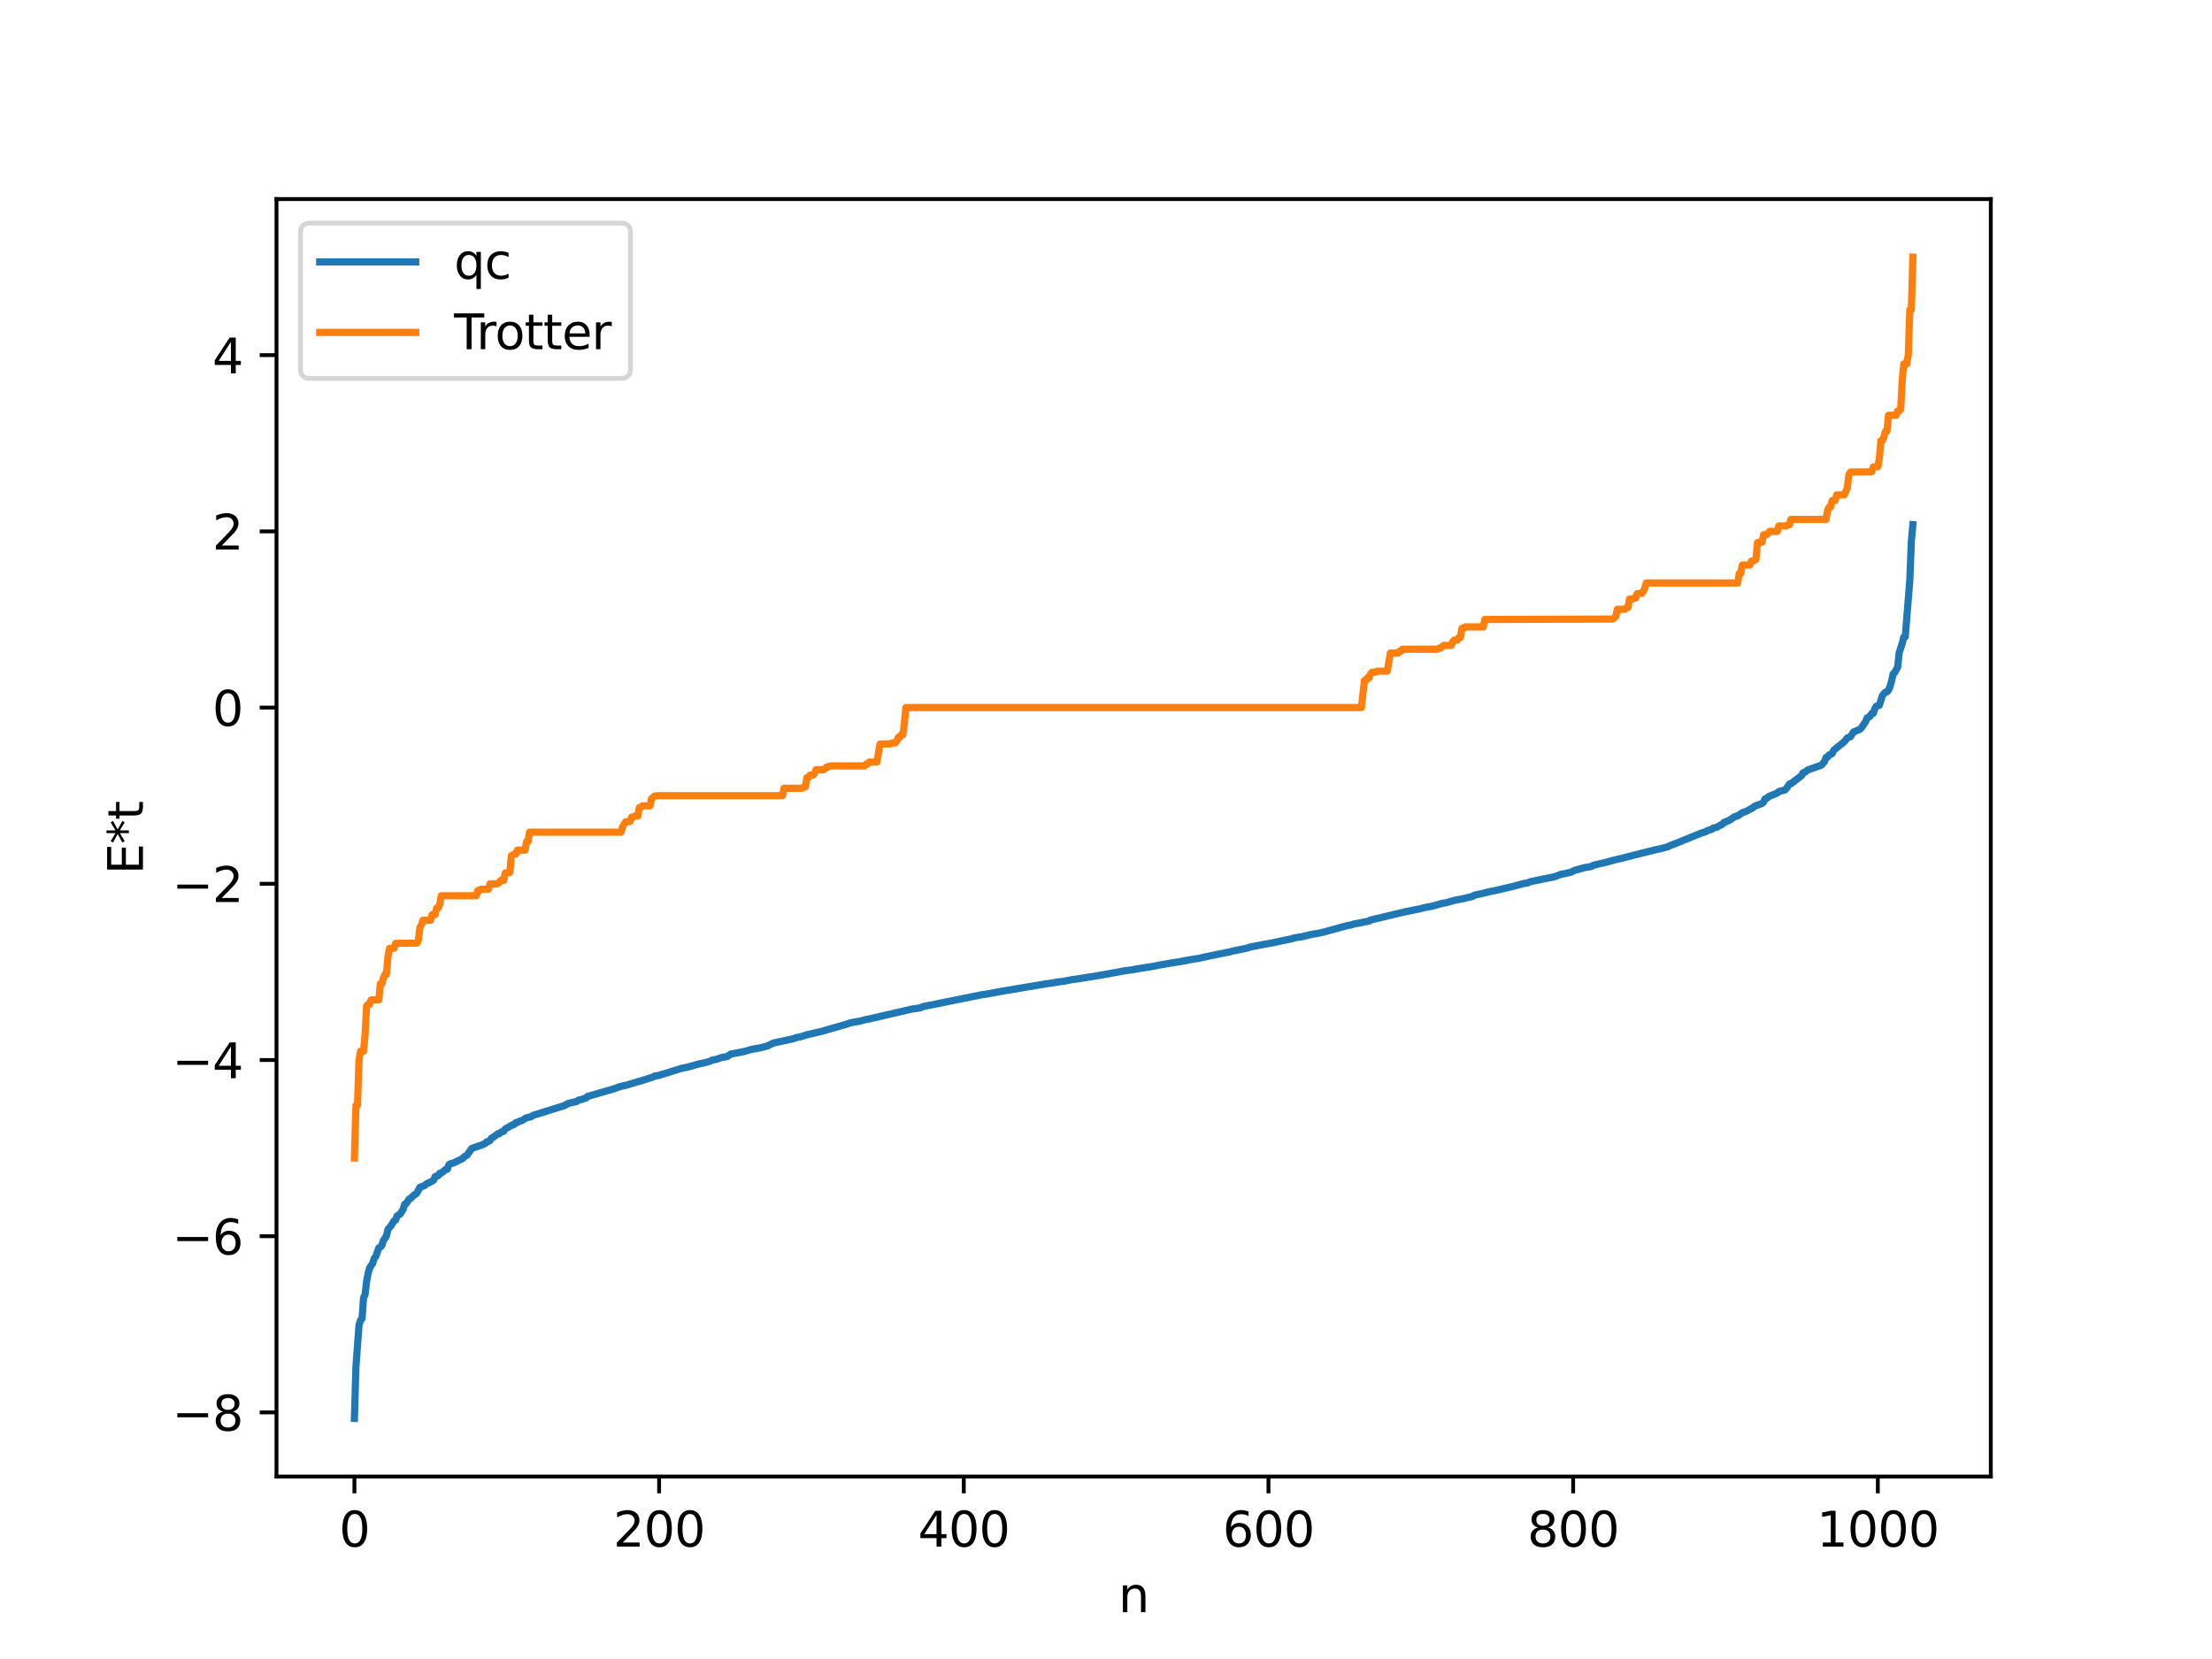 <?xml version="1.0" encoding="utf-8" standalone="no"?>
<!DOCTYPE svg PUBLIC "-//W3C//DTD SVG 1.1//EN"
  "http://www.w3.org/Graphics/SVG/1.1/DTD/svg11.dtd">
<svg xmlns:xlink="http://www.w3.org/1999/xlink" width="460.8pt" height="345.6pt" viewBox="0 0 460.8 345.6" xmlns="http://www.w3.org/2000/svg" version="1.1">
 <defs>
  <style type="text/css">*{stroke-linejoin: round; stroke-linecap: butt}</style>
 </defs>
 <g id="figure_1">
  <g id="patch_1">
   <path d="M 0 345.6 
L 460.8 345.6 
L 460.8 0 
L 0 0 
z
" style="fill: #ffffff"/>
  </g>
  <g id="axes_1">
   <g id="patch_2">
    <path d="M 57.6 307.584 
L 414.72 307.584 
L 414.72 41.472 
L 57.6 41.472 
z
" style="fill: #ffffff"/>
   </g>
   <g id="matplotlib.axis_1">
    <g id="xtick_1">
     <g id="line2d_1">
      <defs>
       <path id="m9898958b49" d="M 0 0 
L 0 3.5 
" style="stroke: #000000; stroke-width: 0.8"/>
      </defs>
      <g>
       <use xlink:href="#m9898958b49" x="73.833" y="307.584" style="stroke: #000000; stroke-width: 0.8"/>
      </g>
     </g>
     <g id="text_1">
      <!-- 0 -->
      <g transform="translate(70.651 322.182) scale(0.1 -0.1)">
       <defs>
        <path id="DejaVuSans-30" d="M 2034 4250 
Q 1547 4250 1301 3770 
Q 1056 3291 1056 2328 
Q 1056 1369 1301 889 
Q 1547 409 2034 409 
Q 2525 409 2770 889 
Q 3016 1369 3016 2328 
Q 3016 3291 2770 3770 
Q 2525 4250 2034 4250 
z
M 2034 4750 
Q 2819 4750 3233 4129 
Q 3647 3509 3647 2328 
Q 3647 1150 3233 529 
Q 2819 -91 2034 -91 
Q 1250 -91 836 529 
Q 422 1150 422 2328 
Q 422 3509 836 4129 
Q 1250 4750 2034 4750 
z
" transform="scale(0.016)"/>
       </defs>
       <use xlink:href="#DejaVuSans-30"/>
      </g>
     </g>
    </g>
    <g id="xtick_2">
     <g id="line2d_2">
      <g>
       <use xlink:href="#m9898958b49" x="137.304" y="307.584" style="stroke: #000000; stroke-width: 0.8"/>
      </g>
     </g>
     <g id="text_2">
      <!-- 200 -->
      <g transform="translate(127.76 322.182) scale(0.1 -0.1)">
       <defs>
        <path id="DejaVuSans-32" d="M 1228 531 
L 3431 531 
L 3431 0 
L 469 0 
L 469 531 
Q 828 903 1448 1529 
Q 2069 2156 2228 2338 
Q 2531 2678 2651 2914 
Q 2772 3150 2772 3378 
Q 2772 3750 2511 3984 
Q 2250 4219 1831 4219 
Q 1534 4219 1204 4116 
Q 875 4013 500 3803 
L 500 4441 
Q 881 4594 1212 4672 
Q 1544 4750 1819 4750 
Q 2544 4750 2975 4387 
Q 3406 4025 3406 3419 
Q 3406 3131 3298 2873 
Q 3191 2616 2906 2266 
Q 2828 2175 2409 1742 
Q 1991 1309 1228 531 
z
" transform="scale(0.016)"/>
       </defs>
       <use xlink:href="#DejaVuSans-32"/>
       <use xlink:href="#DejaVuSans-30" x="63.623"/>
       <use xlink:href="#DejaVuSans-30" x="127.246"/>
      </g>
     </g>
    </g>
    <g id="xtick_3">
     <g id="line2d_3">
      <g>
       <use xlink:href="#m9898958b49" x="200.775" y="307.584" style="stroke: #000000; stroke-width: 0.8"/>
      </g>
     </g>
     <g id="text_3">
      <!-- 400 -->
      <g transform="translate(191.231 322.182) scale(0.1 -0.1)">
       <defs>
        <path id="DejaVuSans-34" d="M 2419 4116 
L 825 1625 
L 2419 1625 
L 2419 4116 
z
M 2253 4666 
L 3047 4666 
L 3047 1625 
L 3713 1625 
L 3713 1100 
L 3047 1100 
L 3047 0 
L 2419 0 
L 2419 1100 
L 313 1100 
L 313 1709 
L 2253 4666 
z
" transform="scale(0.016)"/>
       </defs>
       <use xlink:href="#DejaVuSans-34"/>
       <use xlink:href="#DejaVuSans-30" x="63.623"/>
       <use xlink:href="#DejaVuSans-30" x="127.246"/>
      </g>
     </g>
    </g>
    <g id="xtick_4">
     <g id="line2d_4">
      <g>
       <use xlink:href="#m9898958b49" x="264.246" y="307.584" style="stroke: #000000; stroke-width: 0.8"/>
      </g>
     </g>
     <g id="text_4">
      <!-- 600 -->
      <g transform="translate(254.702 322.182) scale(0.1 -0.1)">
       <defs>
        <path id="DejaVuSans-36" d="M 2113 2584 
Q 1688 2584 1439 2293 
Q 1191 2003 1191 1497 
Q 1191 994 1439 701 
Q 1688 409 2113 409 
Q 2538 409 2786 701 
Q 3034 994 3034 1497 
Q 3034 2003 2786 2293 
Q 2538 2584 2113 2584 
z
M 3366 4563 
L 3366 3988 
Q 3128 4100 2886 4159 
Q 2644 4219 2406 4219 
Q 1781 4219 1451 3797 
Q 1122 3375 1075 2522 
Q 1259 2794 1537 2939 
Q 1816 3084 2150 3084 
Q 2853 3084 3261 2657 
Q 3669 2231 3669 1497 
Q 3669 778 3244 343 
Q 2819 -91 2113 -91 
Q 1303 -91 875 529 
Q 447 1150 447 2328 
Q 447 3434 972 4092 
Q 1497 4750 2381 4750 
Q 2619 4750 2861 4703 
Q 3103 4656 3366 4563 
z
" transform="scale(0.016)"/>
       </defs>
       <use xlink:href="#DejaVuSans-36"/>
       <use xlink:href="#DejaVuSans-30" x="63.623"/>
       <use xlink:href="#DejaVuSans-30" x="127.246"/>
      </g>
     </g>
    </g>
    <g id="xtick_5">
     <g id="line2d_5">
      <g>
       <use xlink:href="#m9898958b49" x="327.717" y="307.584" style="stroke: #000000; stroke-width: 0.8"/>
      </g>
     </g>
     <g id="text_5">
      <!-- 800 -->
      <g transform="translate(318.173 322.182) scale(0.1 -0.1)">
       <defs>
        <path id="DejaVuSans-38" d="M 2034 2216 
Q 1584 2216 1326 1975 
Q 1069 1734 1069 1313 
Q 1069 891 1326 650 
Q 1584 409 2034 409 
Q 2484 409 2743 651 
Q 3003 894 3003 1313 
Q 3003 1734 2745 1975 
Q 2488 2216 2034 2216 
z
M 1403 2484 
Q 997 2584 770 2862 
Q 544 3141 544 3541 
Q 544 4100 942 4425 
Q 1341 4750 2034 4750 
Q 2731 4750 3128 4425 
Q 3525 4100 3525 3541 
Q 3525 3141 3298 2862 
Q 3072 2584 2669 2484 
Q 3125 2378 3379 2068 
Q 3634 1759 3634 1313 
Q 3634 634 3220 271 
Q 2806 -91 2034 -91 
Q 1263 -91 848 271 
Q 434 634 434 1313 
Q 434 1759 690 2068 
Q 947 2378 1403 2484 
z
M 1172 3481 
Q 1172 3119 1398 2916 
Q 1625 2713 2034 2713 
Q 2441 2713 2670 2916 
Q 2900 3119 2900 3481 
Q 2900 3844 2670 4047 
Q 2441 4250 2034 4250 
Q 1625 4250 1398 4047 
Q 1172 3844 1172 3481 
z
" transform="scale(0.016)"/>
       </defs>
       <use xlink:href="#DejaVuSans-38"/>
       <use xlink:href="#DejaVuSans-30" x="63.623"/>
       <use xlink:href="#DejaVuSans-30" x="127.246"/>
      </g>
     </g>
    </g>
    <g id="xtick_6">
     <g id="line2d_6">
      <g>
       <use xlink:href="#m9898958b49" x="391.188" y="307.584" style="stroke: #000000; stroke-width: 0.8"/>
      </g>
     </g>
     <g id="text_6">
      <!-- 1000 -->
      <g transform="translate(378.463 322.182) scale(0.1 -0.1)">
       <defs>
        <path id="DejaVuSans-31" d="M 794 531 
L 1825 531 
L 1825 4091 
L 703 3866 
L 703 4441 
L 1819 4666 
L 2450 4666 
L 2450 531 
L 3481 531 
L 3481 0 
L 794 0 
L 794 531 
z
" transform="scale(0.016)"/>
       </defs>
       <use xlink:href="#DejaVuSans-31"/>
       <use xlink:href="#DejaVuSans-30" x="63.623"/>
       <use xlink:href="#DejaVuSans-30" x="127.246"/>
       <use xlink:href="#DejaVuSans-30" x="190.869"/>
      </g>
     </g>
    </g>
    <g id="text_7">
     <!-- n -->
     <g transform="translate(232.991 335.861) scale(0.1 -0.1)">
      <defs>
       <path id="DejaVuSans-6e" d="M 3513 2113 
L 3513 0 
L 2938 0 
L 2938 2094 
Q 2938 2591 2744 2837 
Q 2550 3084 2163 3084 
Q 1697 3084 1428 2787 
Q 1159 2491 1159 1978 
L 1159 0 
L 581 0 
L 581 3500 
L 1159 3500 
L 1159 2956 
Q 1366 3272 1645 3428 
Q 1925 3584 2291 3584 
Q 2894 3584 3203 3211 
Q 3513 2838 3513 2113 
z
" transform="scale(0.016)"/>
      </defs>
      <use xlink:href="#DejaVuSans-6e"/>
     </g>
    </g>
   </g>
   <g id="matplotlib.axis_2">
    <g id="ytick_1">
     <g id="line2d_7">
      <defs>
       <path id="m4b867f5923" d="M 0 0 
L -3.5 0 
" style="stroke: #000000; stroke-width: 0.8"/>
      </defs>
      <g>
       <use xlink:href="#m4b867f5923" x="57.6" y="294.233" style="stroke: #000000; stroke-width: 0.8"/>
      </g>
     </g>
     <g id="text_8">
      <!-- −8 -->
      <g transform="translate(35.858 298.033) scale(0.1 -0.1)">
       <defs>
        <path id="DejaVuSans-2212" d="M 678 2272 
L 4684 2272 
L 4684 1741 
L 678 1741 
L 678 2272 
z
" transform="scale(0.016)"/>
       </defs>
       <use xlink:href="#DejaVuSans-2212"/>
       <use xlink:href="#DejaVuSans-38" x="83.789"/>
      </g>
     </g>
    </g>
    <g id="ytick_2">
     <g id="line2d_8">
      <g>
       <use xlink:href="#m4b867f5923" x="57.6" y="257.525" style="stroke: #000000; stroke-width: 0.8"/>
      </g>
     </g>
     <g id="text_9">
      <!-- −6 -->
      <g transform="translate(35.858 261.325) scale(0.1 -0.1)">
       <use xlink:href="#DejaVuSans-2212"/>
       <use xlink:href="#DejaVuSans-36" x="83.789"/>
      </g>
     </g>
    </g>
    <g id="ytick_3">
     <g id="line2d_9">
      <g>
       <use xlink:href="#m4b867f5923" x="57.6" y="220.817" style="stroke: #000000; stroke-width: 0.8"/>
      </g>
     </g>
     <g id="text_10">
      <!-- −4 -->
      <g transform="translate(35.858 224.616) scale(0.1 -0.1)">
       <use xlink:href="#DejaVuSans-2212"/>
       <use xlink:href="#DejaVuSans-34" x="83.789"/>
      </g>
     </g>
    </g>
    <g id="ytick_4">
     <g id="line2d_10">
      <g>
       <use xlink:href="#m4b867f5923" x="57.6" y="184.109" style="stroke: #000000; stroke-width: 0.8"/>
      </g>
     </g>
     <g id="text_11">
      <!-- −2 -->
      <g transform="translate(35.858 187.908) scale(0.1 -0.1)">
       <use xlink:href="#DejaVuSans-2212"/>
       <use xlink:href="#DejaVuSans-32" x="83.789"/>
      </g>
     </g>
    </g>
    <g id="ytick_5">
     <g id="line2d_11">
      <g>
       <use xlink:href="#m4b867f5923" x="57.6" y="147.401" style="stroke: #000000; stroke-width: 0.8"/>
      </g>
     </g>
     <g id="text_12">
      <!-- 0 -->
      <g transform="translate(44.237 151.2) scale(0.1 -0.1)">
       <use xlink:href="#DejaVuSans-30"/>
      </g>
     </g>
    </g>
    <g id="ytick_6">
     <g id="line2d_12">
      <g>
       <use xlink:href="#m4b867f5923" x="57.6" y="110.693" style="stroke: #000000; stroke-width: 0.8"/>
      </g>
     </g>
     <g id="text_13">
      <!-- 2 -->
      <g transform="translate(44.237 114.492) scale(0.1 -0.1)">
       <use xlink:href="#DejaVuSans-32"/>
      </g>
     </g>
    </g>
    <g id="ytick_7">
     <g id="line2d_13">
      <g>
       <use xlink:href="#m4b867f5923" x="57.6" y="73.985" style="stroke: #000000; stroke-width: 0.8"/>
      </g>
     </g>
     <g id="text_14">
      <!-- 4 -->
      <g transform="translate(44.237 77.784) scale(0.1 -0.1)">
       <use xlink:href="#DejaVuSans-34"/>
      </g>
     </g>
    </g>
    <g id="text_15">
     <!-- E*t -->
     <g transform="translate(29.778 182.148) rotate(-90) scale(0.1 -0.1)">
      <defs>
       <path id="DejaVuSans-45" d="M 628 4666 
L 3578 4666 
L 3578 4134 
L 1259 4134 
L 1259 2753 
L 3481 2753 
L 3481 2222 
L 1259 2222 
L 1259 531 
L 3634 531 
L 3634 0 
L 628 0 
L 628 4666 
z
" transform="scale(0.016)"/>
       <path id="DejaVuSans-2a" d="M 3009 3897 
L 1888 3291 
L 3009 2681 
L 2828 2375 
L 1778 3009 
L 1778 1831 
L 1422 1831 
L 1422 3009 
L 372 2375 
L 191 2681 
L 1313 3291 
L 191 3897 
L 372 4206 
L 1422 3572 
L 1422 4750 
L 1778 4750 
L 1778 3572 
L 2828 4206 
L 3009 3897 
z
" transform="scale(0.016)"/>
       <path id="DejaVuSans-74" d="M 1172 4494 
L 1172 3500 
L 2356 3500 
L 2356 3053 
L 1172 3053 
L 1172 1153 
Q 1172 725 1289 603 
Q 1406 481 1766 481 
L 2356 481 
L 2356 0 
L 1766 0 
Q 1100 0 847 248 
Q 594 497 594 1153 
L 594 3053 
L 172 3053 
L 172 3500 
L 594 3500 
L 594 4494 
L 1172 4494 
z
" transform="scale(0.016)"/>
      </defs>
      <use xlink:href="#DejaVuSans-45"/>
      <use xlink:href="#DejaVuSans-2a" x="63.184"/>
      <use xlink:href="#DejaVuSans-74" x="113.184"/>
     </g>
    </g>
   </g>
   <g id="line2d_14">
    <path d="M 73.833 295.488 
L 74.15 284.684 
L 74.785 276.094 
L 75.102 275.021 
L 75.42 274.692 
L 75.737 270.335 
L 76.054 269.679 
L 76.372 266.959 
L 76.689 265.208 
L 77.006 264.135 
L 77.641 263.156 
L 77.958 262.145 
L 78.276 261.758 
L 78.91 259.961 
L 79.228 259.782 
L 79.545 259.465 
L 79.862 258.42 
L 80.497 257.515 
L 80.815 256.105 
L 81.449 255.361 
L 82.084 254.332 
L 82.401 254.169 
L 82.719 253.289 
L 83.353 252.927 
L 83.988 251.923 
L 84.305 250.883 
L 84.623 250.705 
L 85.258 249.773 
L 85.575 249.63 
L 86.21 248.967 
L 86.527 248.819 
L 86.844 248.519 
L 87.479 247.338 
L 88.431 246.985 
L 88.748 246.68 
L 90.018 246.065 
L 90.335 245.821 
L 90.653 245.097 
L 91.287 244.894 
L 91.605 244.409 
L 91.922 244.371 
L 92.874 243.617 
L 93.191 243.556 
L 93.509 242.646 
L 93.826 242.426 
L 94.461 242.269 
L 96.365 241.351 
L 96.682 240.99 
L 97.317 240.624 
L 98.269 239.235 
L 100.491 238.474 
L 101.125 238.157 
L 101.443 237.831 
L 101.76 237.783 
L 102.077 237.59 
L 102.395 237.082 
L 102.712 236.939 
L 103.664 236.22 
L 103.981 236.185 
L 104.299 235.881 
L 104.934 235.656 
L 105.251 235.186 
L 106.52 234.455 
L 107.155 234.211 
L 107.472 233.868 
L 107.79 233.828 
L 108.107 233.606 
L 108.742 233.424 
L 109.694 232.836 
L 110.646 232.638 
L 110.963 232.381 
L 117.628 230.298 
L 118.262 229.898 
L 120.167 229.439 
L 120.484 229.189 
L 121.119 229.045 
L 121.753 228.81 
L 122.071 228.75 
L 122.388 228.415 
L 127.783 226.855 
L 128.418 226.622 
L 129.053 226.393 
L 130.639 226.015 
L 131.909 225.63 
L 132.861 225.356 
L 134.448 224.884 
L 135.082 224.662 
L 136.034 224.363 
L 136.352 224.177 
L 137.304 224.013 
L 139.843 223.219 
L 142.064 222.529 
L 143.334 222.285 
L 145.555 221.649 
L 146.824 221.387 
L 147.777 221.117 
L 148.411 220.831 
L 149.363 220.64 
L 150.315 220.3 
L 151.267 220.132 
L 151.585 220.057 
L 152.22 219.585 
L 154.758 219.115 
L 156.028 218.763 
L 156.662 218.581 
L 158.249 218.316 
L 159.836 217.899 
L 161.105 217.286 
L 162.692 216.945 
L 164.596 216.533 
L 165.231 216.401 
L 165.866 216.146 
L 166.818 215.98 
L 168.087 215.563 
L 171.261 214.828 
L 174.752 213.814 
L 175.704 213.556 
L 177.291 213.042 
L 179.195 212.716 
L 180.147 212.435 
L 181.099 212.258 
L 189.985 210.202 
L 191.572 209.984 
L 192.524 209.623 
L 194.745 209.204 
L 195.38 209.07 
L 204.583 207.206 
L 205.218 207.137 
L 208.074 206.601 
L 217.912 204.948 
L 218.864 204.827 
L 220.451 204.552 
L 221.403 204.44 
L 223.307 204.077 
L 224.577 203.909 
L 229.02 203.193 
L 230.289 202.971 
L 233.462 202.392 
L 234.097 202.258 
L 235.684 202.057 
L 236.953 201.82 
L 240.762 201.218 
L 241.396 201.062 
L 243.935 200.621 
L 245.839 200.325 
L 247.743 199.956 
L 248.696 199.798 
L 249.648 199.661 
L 250.917 199.37 
L 251.552 199.235 
L 255.043 198.514 
L 255.995 198.342 
L 256.947 198.084 
L 258.534 197.769 
L 259.803 197.498 
L 260.438 197.277 
L 263.929 196.616 
L 265.198 196.393 
L 266.785 196.034 
L 269.006 195.584 
L 269.641 195.377 
L 271.228 195.131 
L 273.449 194.594 
L 274.084 194.521 
L 275.353 194.257 
L 275.988 194.102 
L 280.748 192.794 
L 281.383 192.701 
L 282.018 192.493 
L 283.605 192.198 
L 284.239 192.049 
L 285.191 191.89 
L 285.509 191.661 
L 292.808 189.915 
L 295.981 189.287 
L 296.616 189.105 
L 298.52 188.73 
L 300.424 188.191 
L 301.377 188.025 
L 302.963 187.562 
L 305.185 187.131 
L 305.82 186.952 
L 306.772 186.741 
L 307.089 186.5 
L 308.993 186.078 
L 310.262 185.755 
L 311.849 185.442 
L 312.801 185.212 
L 315.34 184.611 
L 317.562 184.018 
L 318.196 183.95 
L 318.831 183.662 
L 323.909 182.622 
L 325.178 182.13 
L 326.13 181.958 
L 326.765 181.789 
L 327.082 181.753 
L 328.034 181.308 
L 330.256 180.703 
L 330.891 180.621 
L 331.525 180.506 
L 331.843 180.266 
L 334.699 179.602 
L 335.334 179.413 
L 336.286 179.159 
L 337.872 178.795 
L 339.142 178.455 
L 344.854 177.025 
L 346.124 176.749 
L 347.076 176.491 
L 347.393 176.418 
L 348.028 176.099 
L 349.297 175.629 
L 354.375 173.556 
L 355.327 173.273 
L 355.644 173.059 
L 356.596 172.743 
L 356.914 172.483 
L 357.548 172.37 
L 358.5 171.836 
L 358.818 171.711 
L 359.135 171.303 
L 359.453 171.262 
L 359.77 171.041 
L 360.087 170.985 
L 361.039 170.355 
L 361.357 170.113 
L 361.991 169.974 
L 362.943 169.306 
L 363.896 168.965 
L 364.53 168.591 
L 365.165 168.269 
L 365.482 167.963 
L 367.069 167.377 
L 367.386 167.094 
L 367.704 166.414 
L 368.021 166.3 
L 368.656 165.837 
L 369.291 165.609 
L 369.925 165.321 
L 370.243 165.201 
L 370.56 164.893 
L 371.829 164.572 
L 372.147 164.238 
L 372.781 163.31 
L 373.099 163.258 
L 375.32 161.554 
L 375.638 160.961 
L 375.955 160.892 
L 376.59 160.402 
L 379.446 159.385 
L 380.081 158.654 
L 380.398 157.773 
L 380.715 157.699 
L 381.033 157.262 
L 381.667 156.99 
L 381.985 156.306 
L 384.206 154.492 
L 384.841 153.716 
L 385.476 153.477 
L 386.11 152.502 
L 387.38 151.953 
L 387.697 151.72 
L 388.649 150.31 
L 388.967 149.539 
L 389.284 149.417 
L 389.601 149.142 
L 389.919 148.649 
L 390.236 148.606 
L 390.553 147.646 
L 390.871 147.116 
L 391.505 146.93 
L 392.14 144.876 
L 392.775 144.185 
L 393.092 144.124 
L 393.41 143.77 
L 393.727 143.012 
L 394.044 141.922 
L 394.362 140.411 
L 394.679 140.133 
L 395.314 138.984 
L 395.631 135.99 
L 396.266 134.056 
L 396.583 132.74 
L 396.9 132.663 
L 397.853 120.786 
L 398.17 112.706 
L 398.487 109.302 
L 398.487 109.302 
" clip-path="url(#p01aa4d0e7c)" style="fill: none; stroke: #1f77b4; stroke-width: 1.5; stroke-linecap: square"/>
   </g>
   <g id="line2d_15">
    <path d="M 73.833 241.234 
L 74.15 230.285 
L 74.467 230.285 
L 74.785 220.926 
L 75.102 218.982 
L 75.737 218.982 
L 76.054 215.48 
L 76.372 209.568 
L 76.689 209.205 
L 77.006 209.205 
L 77.324 208.29 
L 78.91 208.29 
L 79.228 204.955 
L 79.545 204.955 
L 79.862 203.748 
L 80.18 203.002 
L 80.497 203.002 
L 80.815 199.314 
L 81.132 197.578 
L 82.084 197.548 
L 82.401 196.521 
L 86.844 196.463 
L 87.162 195.9 
L 87.479 193.228 
L 87.796 192.637 
L 88.114 191.712 
L 89.7 191.712 
L 90.018 190.53 
L 90.653 190.53 
L 90.97 189.156 
L 91.287 189.156 
L 91.605 188.441 
L 91.922 186.601 
L 99.221 186.601 
L 99.539 185.505 
L 99.856 185.505 
L 100.173 185.246 
L 101.76 185.246 
L 102.077 184.109 
L 103.664 184.109 
L 103.981 183.853 
L 104.299 183.41 
L 104.934 183.41 
L 105.251 181.851 
L 106.203 181.773 
L 106.52 178.256 
L 107.155 177.908 
L 107.472 177.908 
L 107.79 177.099 
L 109.377 177.099 
L 109.694 175.321 
L 110.011 175.321 
L 110.329 173.358 
L 129.37 173.358 
L 129.687 172.242 
L 130.322 171.192 
L 131.274 171.126 
L 131.591 170.213 
L 131.909 170.213 
L 132.226 170.004 
L 132.861 170.004 
L 133.178 168.247 
L 133.496 168.247 
L 133.813 167.879 
L 135.4 167.879 
L 135.717 166.381 
L 136.034 166.179 
L 136.352 165.841 
L 136.986 165.755 
L 163.01 165.755 
L 163.327 164.2 
L 167.135 164.2 
L 167.453 163.916 
L 167.77 163.916 
L 168.087 161.991 
L 168.405 161.991 
L 168.722 161.477 
L 169.357 161.477 
L 169.674 161.146 
L 169.991 160.352 
L 171.578 160.352 
L 172.213 159.792 
L 172.53 159.792 
L 172.848 159.554 
L 180.147 159.554 
L 180.464 159.146 
L 180.781 159.146 
L 181.099 158.745 
L 182.686 158.745 
L 183.32 155.004 
L 185.542 154.97 
L 185.859 154.753 
L 186.494 154.753 
L 186.811 154.425 
L 187.129 153.602 
L 187.446 153.602 
L 187.763 153.045 
L 188.081 153.045 
L 188.398 150.719 
L 188.715 147.401 
L 283.605 147.401 
L 284.239 141.758 
L 284.557 141.758 
L 284.874 141.2 
L 285.191 141.2 
L 285.509 140.378 
L 285.826 140.049 
L 286.461 140.049 
L 286.778 139.832 
L 289 139.799 
L 289.634 136.058 
L 291.221 136.058 
L 291.539 135.657 
L 291.856 135.657 
L 292.173 135.248 
L 299.472 135.248 
L 299.79 135.01 
L 300.107 135.01 
L 300.742 134.451 
L 302.329 134.451 
L 302.646 133.657 
L 302.963 133.325 
L 303.598 133.325 
L 303.915 132.811 
L 304.233 132.811 
L 304.55 130.887 
L 304.867 130.887 
L 305.185 130.602 
L 308.993 130.602 
L 309.31 129.047 
L 335.968 128.962 
L 336.603 128.421 
L 336.92 126.923 
L 338.507 126.923 
L 338.824 126.555 
L 339.142 126.555 
L 339.459 124.798 
L 340.094 124.798 
L 340.411 124.59 
L 340.729 124.59 
L 341.046 123.677 
L 341.681 123.61 
L 341.998 123.61 
L 342.315 123.204 
L 342.633 122.56 
L 342.95 121.445 
L 361.991 121.445 
L 362.309 119.481 
L 362.626 119.481 
L 362.943 117.704 
L 364.53 117.704 
L 364.848 116.894 
L 365.165 116.894 
L 365.8 116.546 
L 366.117 113.029 
L 367.069 112.951 
L 367.386 111.393 
L 368.021 111.393 
L 368.656 110.693 
L 370.243 110.693 
L 370.56 109.557 
L 372.147 109.557 
L 372.464 109.297 
L 372.781 109.297 
L 373.099 108.201 
L 380.398 108.201 
L 380.715 106.361 
L 381.033 105.646 
L 381.35 105.646 
L 381.667 104.273 
L 382.302 104.273 
L 382.62 103.091 
L 384.206 103.091 
L 384.841 101.575 
L 385.158 98.902 
L 385.476 98.34 
L 389.919 98.282 
L 390.236 97.254 
L 391.188 97.224 
L 391.505 95.488 
L 391.823 91.8 
L 392.14 91.8 
L 392.458 91.054 
L 392.775 89.847 
L 393.092 89.847 
L 393.41 86.512 
L 394.996 86.512 
L 395.314 85.597 
L 395.631 85.597 
L 395.948 85.235 
L 396.266 79.323 
L 396.583 75.821 
L 397.218 75.821 
L 397.535 73.877 
L 397.853 64.517 
L 398.17 64.517 
L 398.487 53.568 
L 398.487 53.568 
" clip-path="url(#p01aa4d0e7c)" style="fill: none; stroke: #ff7f0e; stroke-width: 1.5; stroke-linecap: square"/>
   </g>
   <g id="patch_3">
    <path d="M 57.6 307.584 
L 57.6 41.472 
" style="fill: none; stroke: #000000; stroke-width: 0.8; stroke-linejoin: miter; stroke-linecap: square"/>
   </g>
   <g id="patch_4">
    <path d="M 414.72 307.584 
L 414.72 41.472 
" style="fill: none; stroke: #000000; stroke-width: 0.8; stroke-linejoin: miter; stroke-linecap: square"/>
   </g>
   <g id="patch_5">
    <path d="M 57.6 307.584 
L 414.72 307.584 
" style="fill: none; stroke: #000000; stroke-width: 0.8; stroke-linejoin: miter; stroke-linecap: square"/>
   </g>
   <g id="patch_6">
    <path d="M 57.6 41.472 
L 414.72 41.472 
" style="fill: none; stroke: #000000; stroke-width: 0.8; stroke-linejoin: miter; stroke-linecap: square"/>
   </g>
   <g id="legend_1">
    <g id="patch_7">
     <path d="M 64.6 78.828 
L 129.342 78.828 
Q 131.342 78.828 131.342 76.828 
L 131.342 48.472 
Q 131.342 46.472 129.342 46.472 
L 64.6 46.472 
Q 62.6 46.472 62.6 48.472 
L 62.6 76.828 
Q 62.6 78.828 64.6 78.828 
z
" style="fill: #ffffff; opacity: 0.8; stroke: #cccccc; stroke-linejoin: miter"/>
    </g>
    <g id="line2d_16">
     <path d="M 66.6 54.57 
L 76.6 54.57 
L 86.6 54.57 
" style="fill: none; stroke: #1f77b4; stroke-width: 1.5; stroke-linecap: square"/>
    </g>
    <g id="text_16">
     <!-- qc -->
     <g transform="translate(94.6 58.07) scale(0.1 -0.1)">
      <defs>
       <path id="DejaVuSans-71" d="M 947 1747 
Q 947 1113 1208 752 
Q 1469 391 1925 391 
Q 2381 391 2643 752 
Q 2906 1113 2906 1747 
Q 2906 2381 2643 2742 
Q 2381 3103 1925 3103 
Q 1469 3103 1208 2742 
Q 947 2381 947 1747 
z
M 2906 525 
Q 2725 213 2448 61 
Q 2172 -91 1784 -91 
Q 1150 -91 751 415 
Q 353 922 353 1747 
Q 353 2572 751 3078 
Q 1150 3584 1784 3584 
Q 2172 3584 2448 3432 
Q 2725 3281 2906 2969 
L 2906 3500 
L 3481 3500 
L 3481 -1331 
L 2906 -1331 
L 2906 525 
z
" transform="scale(0.016)"/>
       <path id="DejaVuSans-63" d="M 3122 3366 
L 3122 2828 
Q 2878 2963 2633 3030 
Q 2388 3097 2138 3097 
Q 1578 3097 1268 2742 
Q 959 2388 959 1747 
Q 959 1106 1268 751 
Q 1578 397 2138 397 
Q 2388 397 2633 464 
Q 2878 531 3122 666 
L 3122 134 
Q 2881 22 2623 -34 
Q 2366 -91 2075 -91 
Q 1284 -91 818 406 
Q 353 903 353 1747 
Q 353 2603 823 3093 
Q 1294 3584 2113 3584 
Q 2378 3584 2631 3529 
Q 2884 3475 3122 3366 
z
" transform="scale(0.016)"/>
      </defs>
      <use xlink:href="#DejaVuSans-71"/>
      <use xlink:href="#DejaVuSans-63" x="63.477"/>
     </g>
    </g>
    <g id="line2d_17">
     <path d="M 66.6 69.249 
L 76.6 69.249 
L 86.6 69.249 
" style="fill: none; stroke: #ff7f0e; stroke-width: 1.5; stroke-linecap: square"/>
    </g>
    <g id="text_17">
     <!-- Trotter -->
     <g transform="translate(94.6 72.749) scale(0.1 -0.1)">
      <defs>
       <path id="DejaVuSans-54" d="M -19 4666 
L 3928 4666 
L 3928 4134 
L 2272 4134 
L 2272 0 
L 1638 0 
L 1638 4134 
L -19 4134 
L -19 4666 
z
" transform="scale(0.016)"/>
       <path id="DejaVuSans-72" d="M 2631 2963 
Q 2534 3019 2420 3045 
Q 2306 3072 2169 3072 
Q 1681 3072 1420 2755 
Q 1159 2438 1159 1844 
L 1159 0 
L 581 0 
L 581 3500 
L 1159 3500 
L 1159 2956 
Q 1341 3275 1631 3429 
Q 1922 3584 2338 3584 
Q 2397 3584 2469 3576 
Q 2541 3569 2628 3553 
L 2631 2963 
z
" transform="scale(0.016)"/>
       <path id="DejaVuSans-6f" d="M 1959 3097 
Q 1497 3097 1228 2736 
Q 959 2375 959 1747 
Q 959 1119 1226 758 
Q 1494 397 1959 397 
Q 2419 397 2687 759 
Q 2956 1122 2956 1747 
Q 2956 2369 2687 2733 
Q 2419 3097 1959 3097 
z
M 1959 3584 
Q 2709 3584 3137 3096 
Q 3566 2609 3566 1747 
Q 3566 888 3137 398 
Q 2709 -91 1959 -91 
Q 1206 -91 779 398 
Q 353 888 353 1747 
Q 353 2609 779 3096 
Q 1206 3584 1959 3584 
z
" transform="scale(0.016)"/>
       <path id="DejaVuSans-65" d="M 3597 1894 
L 3597 1613 
L 953 1613 
Q 991 1019 1311 708 
Q 1631 397 2203 397 
Q 2534 397 2845 478 
Q 3156 559 3463 722 
L 3463 178 
Q 3153 47 2828 -22 
Q 2503 -91 2169 -91 
Q 1331 -91 842 396 
Q 353 884 353 1716 
Q 353 2575 817 3079 
Q 1281 3584 2069 3584 
Q 2775 3584 3186 3129 
Q 3597 2675 3597 1894 
z
M 3022 2063 
Q 3016 2534 2758 2815 
Q 2500 3097 2075 3097 
Q 1594 3097 1305 2825 
Q 1016 2553 972 2059 
L 3022 2063 
z
" transform="scale(0.016)"/>
      </defs>
      <use xlink:href="#DejaVuSans-54"/>
      <use xlink:href="#DejaVuSans-72" x="46.334"/>
      <use xlink:href="#DejaVuSans-6f" x="85.197"/>
      <use xlink:href="#DejaVuSans-74" x="146.379"/>
      <use xlink:href="#DejaVuSans-74" x="185.588"/>
      <use xlink:href="#DejaVuSans-65" x="224.797"/>
      <use xlink:href="#DejaVuSans-72" x="286.32"/>
     </g>
    </g>
   </g>
  </g>
 </g>
 <defs>
  <clipPath id="p01aa4d0e7c">
   <rect x="57.6" y="41.472" width="357.12" height="266.112"/>
  </clipPath>
 </defs>
</svg>
